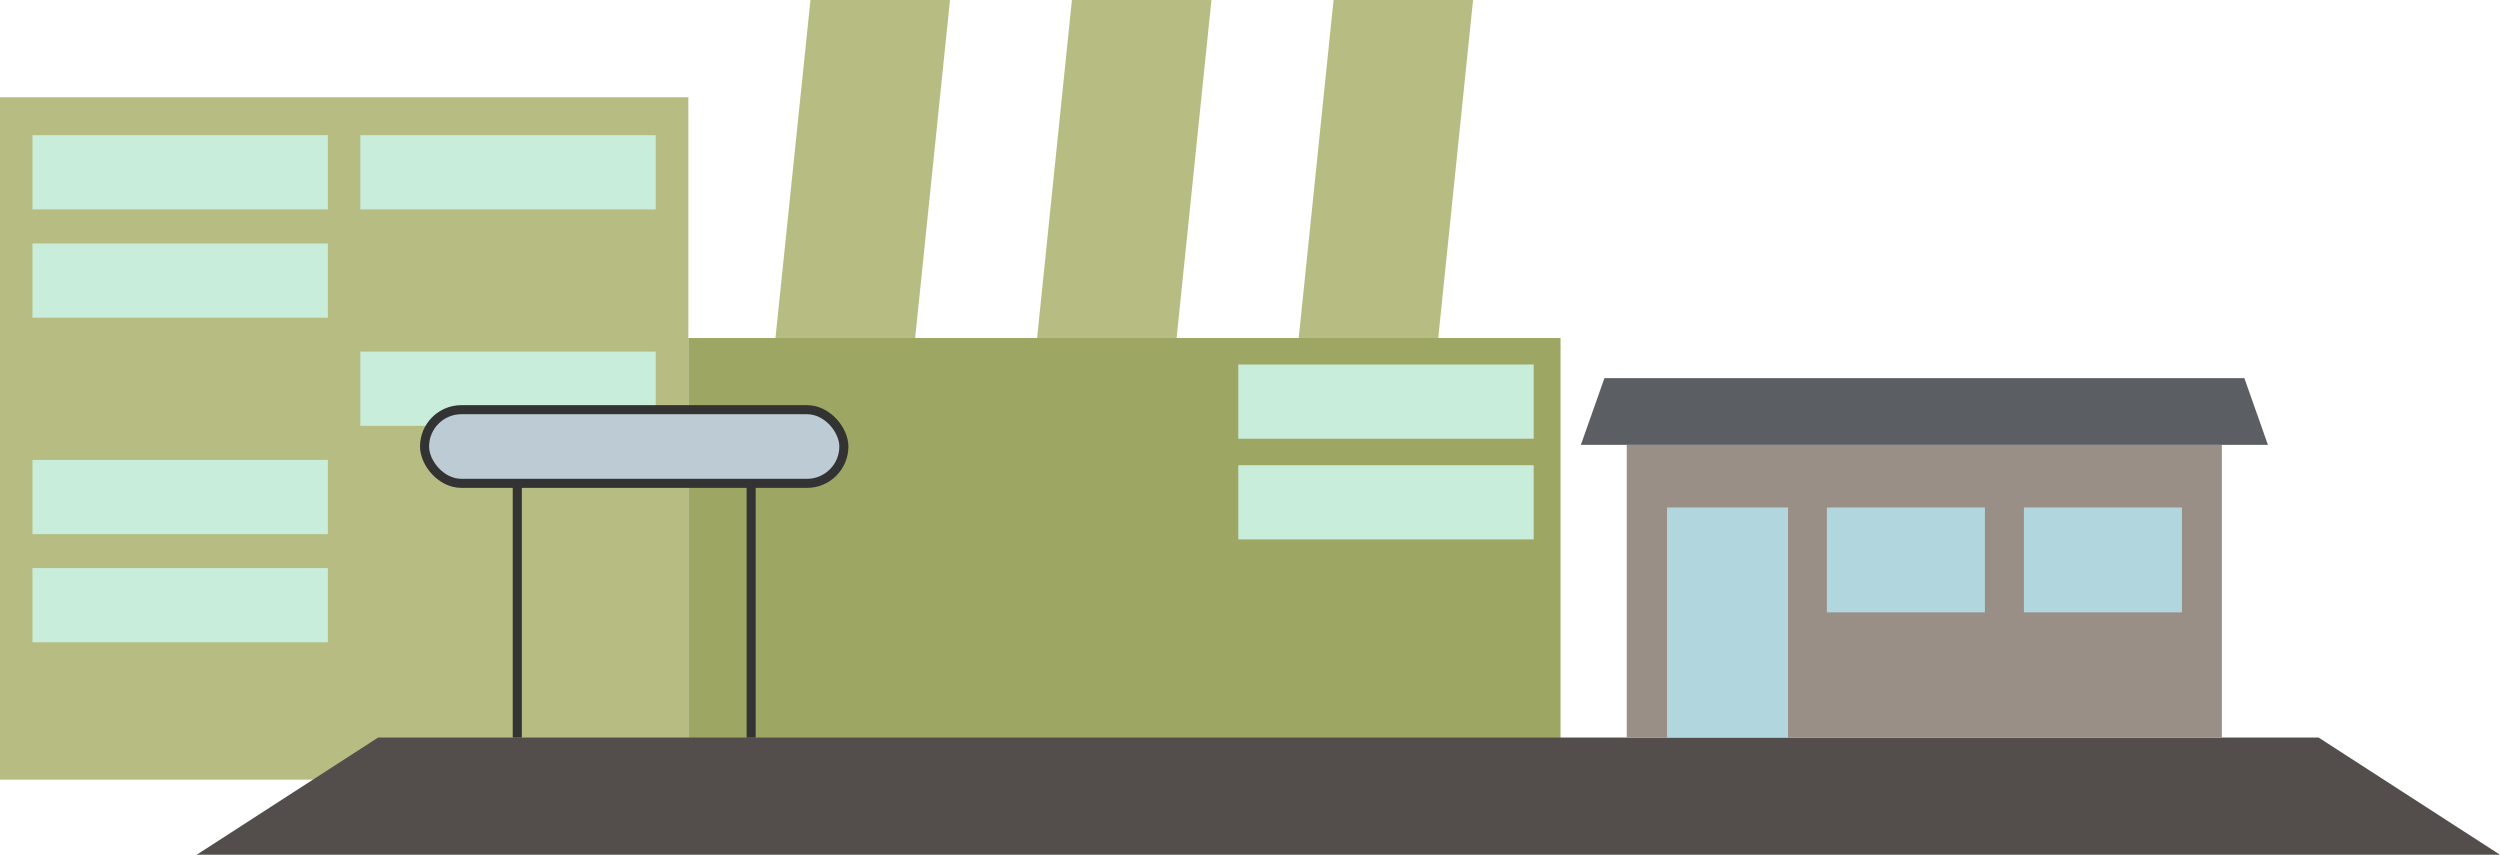 <?xml version="1.0" encoding="UTF-8"?><svg id="Layer_2" xmlns="http://www.w3.org/2000/svg" viewBox="0 0 137.79 47.11"><defs><style>.cls-1{fill:#b2d6de;}.cls-2{fill:#bdccd4;}.cls-2,.cls-3{stroke:#333;stroke-miterlimit:10;stroke-width:.5px;}.cls-4{fill:#998f87;}.cls-5{fill:#c8eedb;}.cls-5,.cls-6,.cls-7,.cls-8,.cls-9{fill-rule:evenodd;}.cls-6{fill:#b7bd82;}.cls-3{fill:none;}.cls-7{fill:#534e4b;}.cls-8{fill:#5b5f63;}.cls-9{fill:#9da662;}</style></defs><g id="stations"><g><g><path class="cls-6" d="M0,5.36H37.94V42.97H0V5.36Z"/><path class="cls-5" d="M1.79,31.31H18.07v4.09H1.79v-4.09Z"/><path class="cls-5" d="M1.79,7.45H18.07v4.09H1.79V7.45Z"/><path class="cls-5" d="M19.86,7.45h16.28v4.09H19.86V7.45Z"/><path class="cls-5" d="M19.86,19.38h16.28v4.09H19.86v-4.09Z"/><path class="cls-9" d="M37.94,18.63h48.07v24.34H37.94V18.63Z"/><path class="cls-6" d="M42.74,18.63L44.67,0h7.69l-1.92,18.63h-7.69Z"/><path class="cls-6" d="M57.16,18.63L59.08,0h7.69l-1.92,18.63h-7.69Z"/><path class="cls-6" d="M71.58,18.63l1.92-18.63h7.69l-1.92,18.63h-7.69Z"/><path class="cls-5" d="M1.79,25.35H18.07v4.09H1.79v-4.09Z"/><path class="cls-5" d="M68.25,25.64h16.28v4.09h-16.28v-4.09Z"/><path class="cls-5" d="M1.79,13.42H18.07v4.09H1.79v-4.09Z"/><path class="cls-5" d="M68.25,20.09h16.28v4.09h-16.28v-4.09Z"/></g><polygon class="cls-7" points="127.79 40.65 20.84 40.65 10.84 47.11 137.79 47.11 127.79 40.65"/><rect class="cls-4" x="89.66" y="24.52" width="32.8" height="16.13"/><polygon class="cls-8" points="123.7 20.84 88.43 20.84 87.13 24.52 125 24.52 123.7 20.84"/><g><g><line class="cls-3" x1="28.51" y1="40.65" x2="28.51" y2="26.81"/><line class="cls-3" x1="41.4" y1="40.65" x2="41.4" y2="26.81"/></g><rect class="cls-2" x="23.4" y="22.58" width="23.11" height="4.06" rx="2.03" ry="2.03"/></g><g><rect class="cls-1" x="91.88" y="27.97" width="6.67" height="12.68"/><rect class="cls-1" x="100.69" y="27.97" width="8.71" height="5.78"/><rect class="cls-1" x="111.55" y="27.97" width="8.71" height="5.78"/></g></g></g></svg>